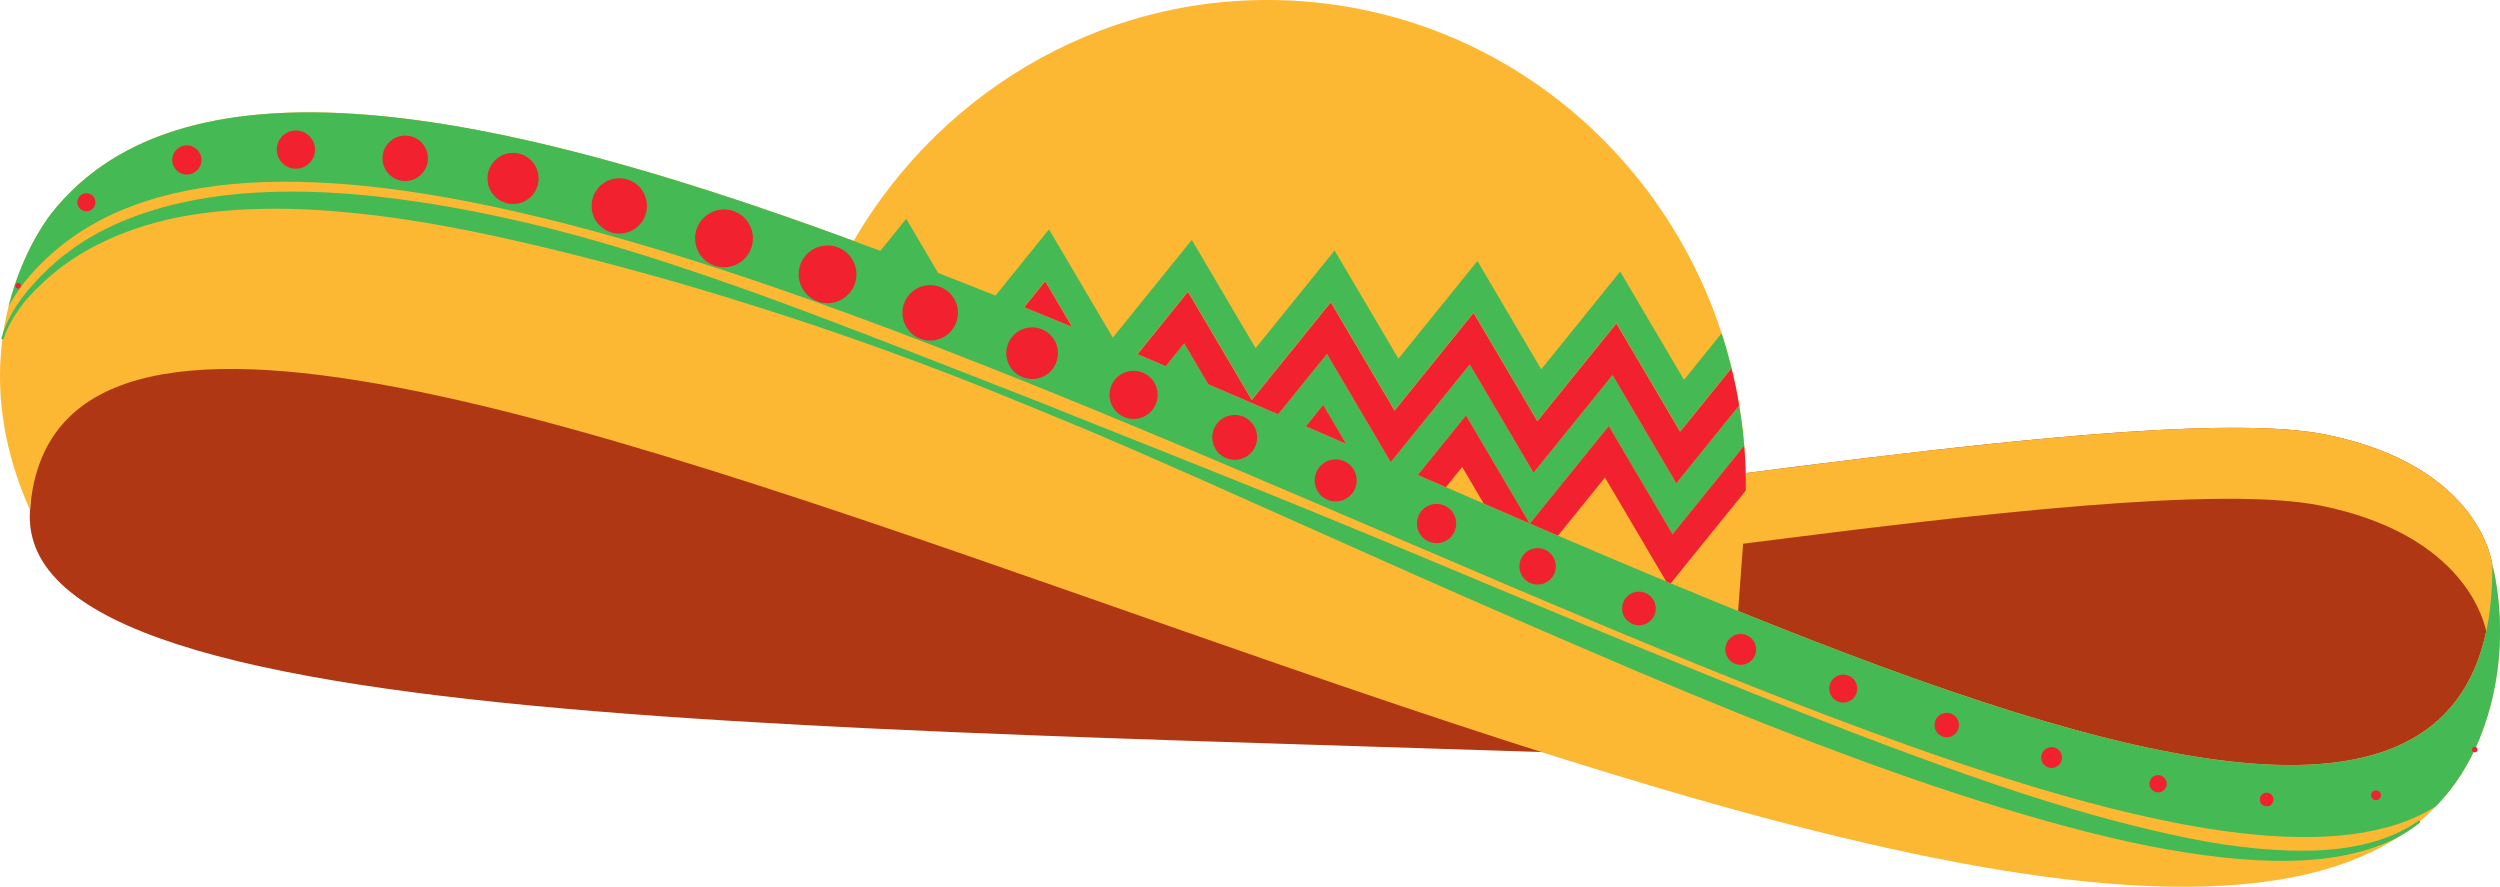 <svg version="1.1" id="图层_1" x="0px" y="0px" width="239.962px" height="85.119px" viewBox="0 0 239.962 85.119" enable-background="new 0 0 239.962 85.119" xml:space="preserve" xmlns="http://www.w3.org/2000/svg" xmlns:xlink="http://www.w3.org/1999/xlink" xmlns:xml="http://www.w3.org/XML/1998/namespace">
  <path fill="#AF3714" d="M207.062,76.967c-29.457-1.86-70.371-27.685-70.371-27.685c27.937-3.111,72.39-10.445,86.574-7.565
	c14.941,3.034,15.961,12.51,15.961,12.51C240.431,66.986,236.521,78.828,207.062,76.967z M2.883,48.955
	C1.192,71.851,88.893,69.36,183.232,73.5c0,0-177.414-64.303-178.95-43.492C2.746,50.819,2.883,48.955,2.883,48.955z" class="color c1"/>
  <path fill="#FCB833" d="M239.226,54.228c0,0-1.02-9.476-15.961-12.51c-9.573-1.944-32.934,0.766-55.699,3.688
	c-0.63-23.719-18.809-43.529-42.557-45.282c-18.046-1.332-34.434,8.126-43.07,22.995C47.608,10.453,17.71,4.437,4.99,20.407
	c0,0-9.653,11.649-2.107,28.548c4.047-54.827,212.253,78.299,235.113,21.95C241.527,62.198,239.226,54.228,239.226,54.228z
	 M166.833,58.645l0.477-6.454c22.688-2.911,45.914-5.593,55.452-3.657c12.984,2.637,15.453,10.134,15.878,12.055
	C234.148,81.668,204.176,73.757,166.833,58.645z" class="color c2"/>
  <path fill="#45B954" d="M127.368,33.966c0,0-0.036,0.044-0.092,0.114C127.331,34.013,127.368,33.966,127.368,33.966z
	 M237.996,70.905c-1.029,2.535-2.439,4.682-4.184,6.484c-35.76,22.62-196.713-93.19-231.42-50.353c0,0-0.694,0.829-1.567,2.353
	c1.417-5.663,4.165-8.981,4.165-8.981c13.035-16.365,44.112-9.637,79.51,3.67c1.383-1.71,2.484-3.073,2.484-3.073l3.06,5.192
	c1.827,0.711,3.663,1.438,5.506,2.177c2.091-2.586,5.14-6.357,5.14-6.357l6.123,10.391l7.583-9.379l6.124,10.391l7.582-9.379
	l6.124,10.391l7.582-9.379l6.125,10.391l7.58-9.378l6.125,10.39c0,0,1.809-2.237,3.609-4.465c0.355,1.09,0.666,2.201,0.943,3.324
	c-2.242,2.772-4.918,6.083-4.918,6.083l-6.125-10.391l-7.582,9.379l-6.123-10.391l-7.582,9.379l-6.123-10.391l-7.583,9.379
	l-6.123-10.391c0,0-2.802,3.466-4.863,6.015c0.007,0.003,0.015,0.006,0.022,0.009c0.903,0.38,1.804,0.759,2.708,1.143
	c1.01-1.249,1.765-2.183,1.765-2.183l2.311,3.921c2.236,0.957,4.472,1.921,6.708,2.888c1.543-1.909,3.437-4.251,4.265-5.275
	c0.148-0.183,0.259-0.32,0.33-0.408c0.055-0.067,0.092-0.114,0.092-0.114l6.122,10.391l7.583-9.378l6.123,10.391l7.582-9.379
	l6.123,10.391c0,0,4.072-5.037,6.033-7.463c0.211,1.271,0.373,2.558,0.48,3.86c-1.164,1.439-6.875,8.504-6.875,8.504l-6.123-10.391
	l-7.582,9.379l-6.123-10.391c0,0-0.024,0.03-0.063,0.078c-0.102,0.126-0.333,0.412-0.657,0.813
	c-0.002,0.003-0.005,0.006-0.007,0.009c-0.914,1.13-2.527,3.125-3.892,4.813l0,0c0.903,0.393,1.789,0.774,2.689,1.166
	c1.216,0.529,2.424,1.051,3.635,1.576c1.466,0.635,2.946,1.281,4.401,1.908l0.017,0.028l0.013-0.016
	c0.9,0.388,1.798,0.773,2.694,1.158c3.504,1.502,6.971,2.973,10.388,4.396c0.145,0.061,0.29,0.121,0.435,0.182
	c43.715,18.189,79.106,28.555,78.861-1.762C239.226,54.228,241.527,62.198,237.996,70.905z M102.93,31.379l-2.605-4.42
	c0,0-0.883,1.093-2.037,2.52c0.008,0.003,0.015,0.006,0.022,0.009c1.523,0.619,3.05,1.243,4.582,1.876
	C102.905,31.369,102.917,31.374,102.93,31.379z M129.202,42.593l-2.195-3.727c0,0-2.027,2.507-1.659,2.052
	C126.634,41.477,127.919,42.035,129.202,42.593z M0.329,32.584c0,0,0.079-0.23,0.231-0.676c0.189-0.415,0.469-1.043,0.972-1.796
	c0.25-0.374,0.536-0.792,0.881-1.217c0.373-0.386,0.772-0.885,1.244-1.319c0.918-0.913,2.066-1.896,3.468-2.805
	c2.8-1.82,6.614-3.394,11.218-4.136c4.601-0.745,9.915-0.779,15.653-0.188c5.746,0.567,11.916,1.77,18.375,3.33
	c6.461,1.558,13.238,3.426,20.174,5.631c6.944,2.181,14.043,4.697,21.158,7.506c3.551,1.421,7.118,2.884,10.69,4.374
	c3.564,1.509,7.121,3.077,10.678,4.642c7.1,3.167,14.199,6.333,21.189,9.45c7,3.093,13.912,6.094,20.625,8.953
	c6.719,2.849,13.256,5.511,19.537,7.839c6.271,2.355,12.281,4.385,17.906,6.027c5.619,1.65,10.857,2.928,15.584,3.645
	c4.717,0.735,8.918,0.972,12.355,0.646c3.441-0.301,6.064-1.184,7.703-2.027c0.816-0.436,1.408-0.824,1.789-1.107
	c0.379-0.289,0.574-0.437,0.574-0.437l-0.131-0.171c0,0-0.201,0.133-0.592,0.389c-0.391,0.252-0.996,0.59-1.816,0.958
	c-1.643,0.719-4.221,1.437-7.584,1.539c-3.355,0.12-7.449-0.233-12.059-1.161c-4.605-0.931-9.75-2.287-15.275-4.067
	c-5.525-1.775-11.438-3.941-17.66-6.326c-6.215-2.406-12.74-5.034-19.48-7.788c-6.742-2.749-13.676-5.682-20.738-8.63
	c-7.062-2.951-14.255-5.908-21.482-8.788c-3.613-1.44-7.226-2.881-10.824-4.315c-3.592-1.448-7.181-2.869-10.751-4.249
	c-7.13-2.791-14.15-5.536-21.013-8.032c-6.871-2.472-13.591-4.689-20.103-6.341c-6.512-1.64-12.795-2.765-18.665-3.276
	c-5.866-0.495-11.337-0.328-16.063,0.653c-4.725,0.951-8.671,2.706-11.438,4.795c-1.397,1.028-2.509,2.1-3.406,3.103
	c-0.894,0.983-1.575,1.916-2.025,2.719c-0.474,0.79-0.734,1.458-0.91,1.908c-0.13,0.453-0.197,0.687-0.197,0.687L0.329,32.584z" class="color c3"/>
  <path fill="#F1212F" d="M125.348,40.919c0.95-1.175,1.659-2.052,1.659-2.052l2.195,3.727
	C127.919,42.035,126.634,41.477,125.348,40.919z M140.712,39.879c0,0-0.025,0.032-0.063,0.078c-0.104,0.128-0.335,0.414-0.657,0.813
	c-0.002,0.003-0.005,0.006-0.007,0.009c-0.915,1.131-2.528,3.127-3.892,4.813l0,0c0.903,0.393,1.789,0.774,2.689,1.166
	c0.89-1.101,1.565-1.937,1.565-1.937l2.07,3.512c1.466,0.635,2.946,1.281,4.401,1.908L140.712,39.879z M154.417,40.891l-7.569,9.363
	c0.9,0.388,1.798,0.773,2.694,1.158c2.033-2.515,4.51-5.579,4.51-5.579l5.878,9.975c0.145,0.061,0.29,0.121,0.435,0.182
	c1.082-1.338,6.877-8.505,7.203-8.91c0.012-1.448-0.035-2.884-0.152-4.302c-1.164,1.439-6.875,8.504-6.875,8.504L154.417,40.891z
	 M113.663,32.955l2.311,3.921c2.236,0.957,4.472,1.921,6.708,2.888c1.543-1.909,3.437-4.251,4.265-5.275
	c0.149-0.185,0.259-0.321,0.33-0.408c0.057-0.07,0.092-0.114,0.092-0.114l6.122,10.391l7.583-9.378l6.123,10.391l7.582-9.379
	l6.123,10.391c0,0,4.072-5.037,6.033-7.463c-0.199-1.208-0.449-2.399-0.74-3.576c-2.242,2.773-4.928,6.097-4.928,6.097
	l-6.123-10.391l-7.582,9.379l-6.123-10.391l-7.583,9.378l-6.122-10.391l-7.583,9.379l-6.124-10.391c0,0-2.779,3.438-4.836,5.982
	c0.903,0.38,1.804,0.759,2.708,1.143C112.908,33.889,113.663,32.955,113.663,32.955z M100.322,27.001c0,0-0.871,1.078-2.011,2.487
	c1.523,0.619,3.05,1.243,4.582,1.876L100.322,27.001z M2.009,27.427c0-0.148-0.12-0.268-0.268-0.268s-0.268,0.119-0.268,0.268
	c0,0.148,0.12,0.268,0.268,0.268S2.009,27.575,2.009,27.427z M9.157,19.417c0-0.478-0.387-0.865-0.865-0.865
	c-0.478,0-0.865,0.387-0.865,0.865s0.388,0.866,0.865,0.866C8.77,20.282,9.157,19.895,9.157,19.417z M19.338,15.354
	c0-0.774-0.627-1.401-1.401-1.401s-1.402,0.627-1.402,1.401s0.628,1.401,1.402,1.401S19.338,16.127,19.338,15.354z M30.236,14.359
	c0-1.014-0.822-1.835-1.835-1.835c-1.013,0-1.835,0.821-1.835,1.835s0.822,1.835,1.835,1.835
	C29.415,16.194,30.236,15.373,30.236,14.359z M41.074,15.195c0-1.205-0.976-2.181-2.18-2.181c-1.205,0-2.181,0.977-2.181,2.181
	c0,1.204,0.976,2.18,2.181,2.18C40.098,17.375,41.074,16.399,41.074,15.195z M51.697,17.128c0-1.354-1.098-2.453-2.453-2.453
	c-1.354,0-2.452,1.098-2.452,2.453s1.098,2.453,2.452,2.453C50.599,19.581,51.697,18.483,51.697,17.128z M62.096,19.766
	c0-1.466-1.189-2.655-2.656-2.655c-1.466,0-2.656,1.189-2.656,2.655c0,1.467,1.189,2.656,2.656,2.656
	C60.907,22.422,62.096,21.232,62.096,19.766z M72.267,22.88c0-1.532-1.242-2.774-2.774-2.774s-2.774,1.242-2.774,2.774
	s1.242,2.774,2.774,2.774S72.267,24.412,72.267,22.88z M82.203,26.332c0-1.53-1.24-2.771-2.771-2.771
	c-1.53,0-2.771,1.24-2.771,2.771s1.241,2.771,2.771,2.771C80.962,29.102,82.203,27.862,82.203,26.332z M91.947,30.028
	c0-1.471-1.192-2.663-2.663-2.663c-1.47,0-2.663,1.192-2.663,2.663c0,1.47,1.192,2.663,2.663,2.663
	C90.754,32.69,91.947,31.498,91.947,30.028z M101.548,33.902c0-1.37-1.11-2.479-2.479-2.479c-1.37,0-2.479,1.11-2.479,2.479
	c0,1.369,1.11,2.479,2.479,2.479C100.438,36.381,101.548,35.271,101.548,33.902z M111.115,37.901c0-1.274-1.034-2.309-2.309-2.309
	c-1.275,0-2.309,1.034-2.309,2.309c0,1.275,1.033,2.309,2.309,2.309C110.081,40.209,111.115,39.176,111.115,37.901z M120.666,41.983
	c0-1.189-0.964-2.152-2.153-2.152c-1.189,0-2.152,0.963-2.152,2.152c0,1.189,0.963,2.153,2.152,2.153
	C119.702,44.137,120.666,43.173,120.666,41.983z M130.219,46.112c0-1.114-0.902-2.017-2.016-2.017s-2.016,0.903-2.016,2.017
	c0,1.114,0.902,2.017,2.016,2.017S130.219,47.226,130.219,46.112z M139.771,50.25c0-1.04-0.843-1.883-1.883-1.883
	c-1.039,0-1.883,0.843-1.883,1.883c0,1.039,0.844,1.882,1.883,1.882C138.929,52.132,139.771,51.289,139.771,50.25z M149.333,54.36
	c0-0.965-0.781-1.747-1.748-1.747c-0.965,0-1.746,0.782-1.746,1.747s0.781,1.748,1.746,1.748
	C148.552,56.108,149.333,55.326,149.333,54.36z M158.925,58.404c0-0.89-0.723-1.612-1.613-1.612s-1.613,0.722-1.613,1.612
	c0,0.891,0.723,1.613,1.613,1.613S158.925,59.295,158.925,58.404z M168.562,62.335c0-0.816-0.662-1.478-1.479-1.478
	s-1.479,0.662-1.479,1.478s0.662,1.478,1.479,1.478S168.562,63.152,168.562,62.335z M178.267,66.093
	c0-0.742-0.602-1.343-1.344-1.343s-1.344,0.602-1.344,1.343c0,0.742,0.602,1.344,1.344,1.344S178.267,66.835,178.267,66.093z
	 M188.031,69.594c0-0.648-0.525-1.173-1.172-1.173c-0.648,0-1.174,0.525-1.174,1.173c0,0.647,0.525,1.172,1.174,1.172
	C187.505,70.766,188.031,70.241,188.031,69.594z M197.919,72.709c0-0.553-0.449-1-1.002-1c-0.551,0-1,0.448-1,1c0,0.552,0.449,1,1,1
	C197.47,73.709,197.919,73.261,197.919,72.709z M207.972,75.228c0-0.458-0.371-0.829-0.828-0.829s-0.828,0.371-0.828,0.829
	c0,0.457,0.371,0.828,0.828,0.828S207.972,75.685,207.972,75.228z M218.218,76.739c0-0.362-0.295-0.656-0.656-0.656
	c-0.363,0-0.656,0.293-0.656,0.656c0,0.363,0.293,0.657,0.656,0.657C217.923,77.396,218.218,77.102,218.218,76.739z M228.529,76.331
	c0-0.258-0.209-0.468-0.469-0.468c-0.258,0-0.469,0.21-0.469,0.468c0,0.259,0.211,0.469,0.469,0.469
	C228.32,76.8,228.529,76.59,228.529,76.331z M237.804,71.948c0-0.147-0.119-0.267-0.268-0.267c-0.146,0-0.268,0.12-0.268,0.267
	c0,0.148,0.121,0.268,0.268,0.268C237.685,72.216,237.804,72.096,237.804,71.948z" class="color c4"/>
</svg>